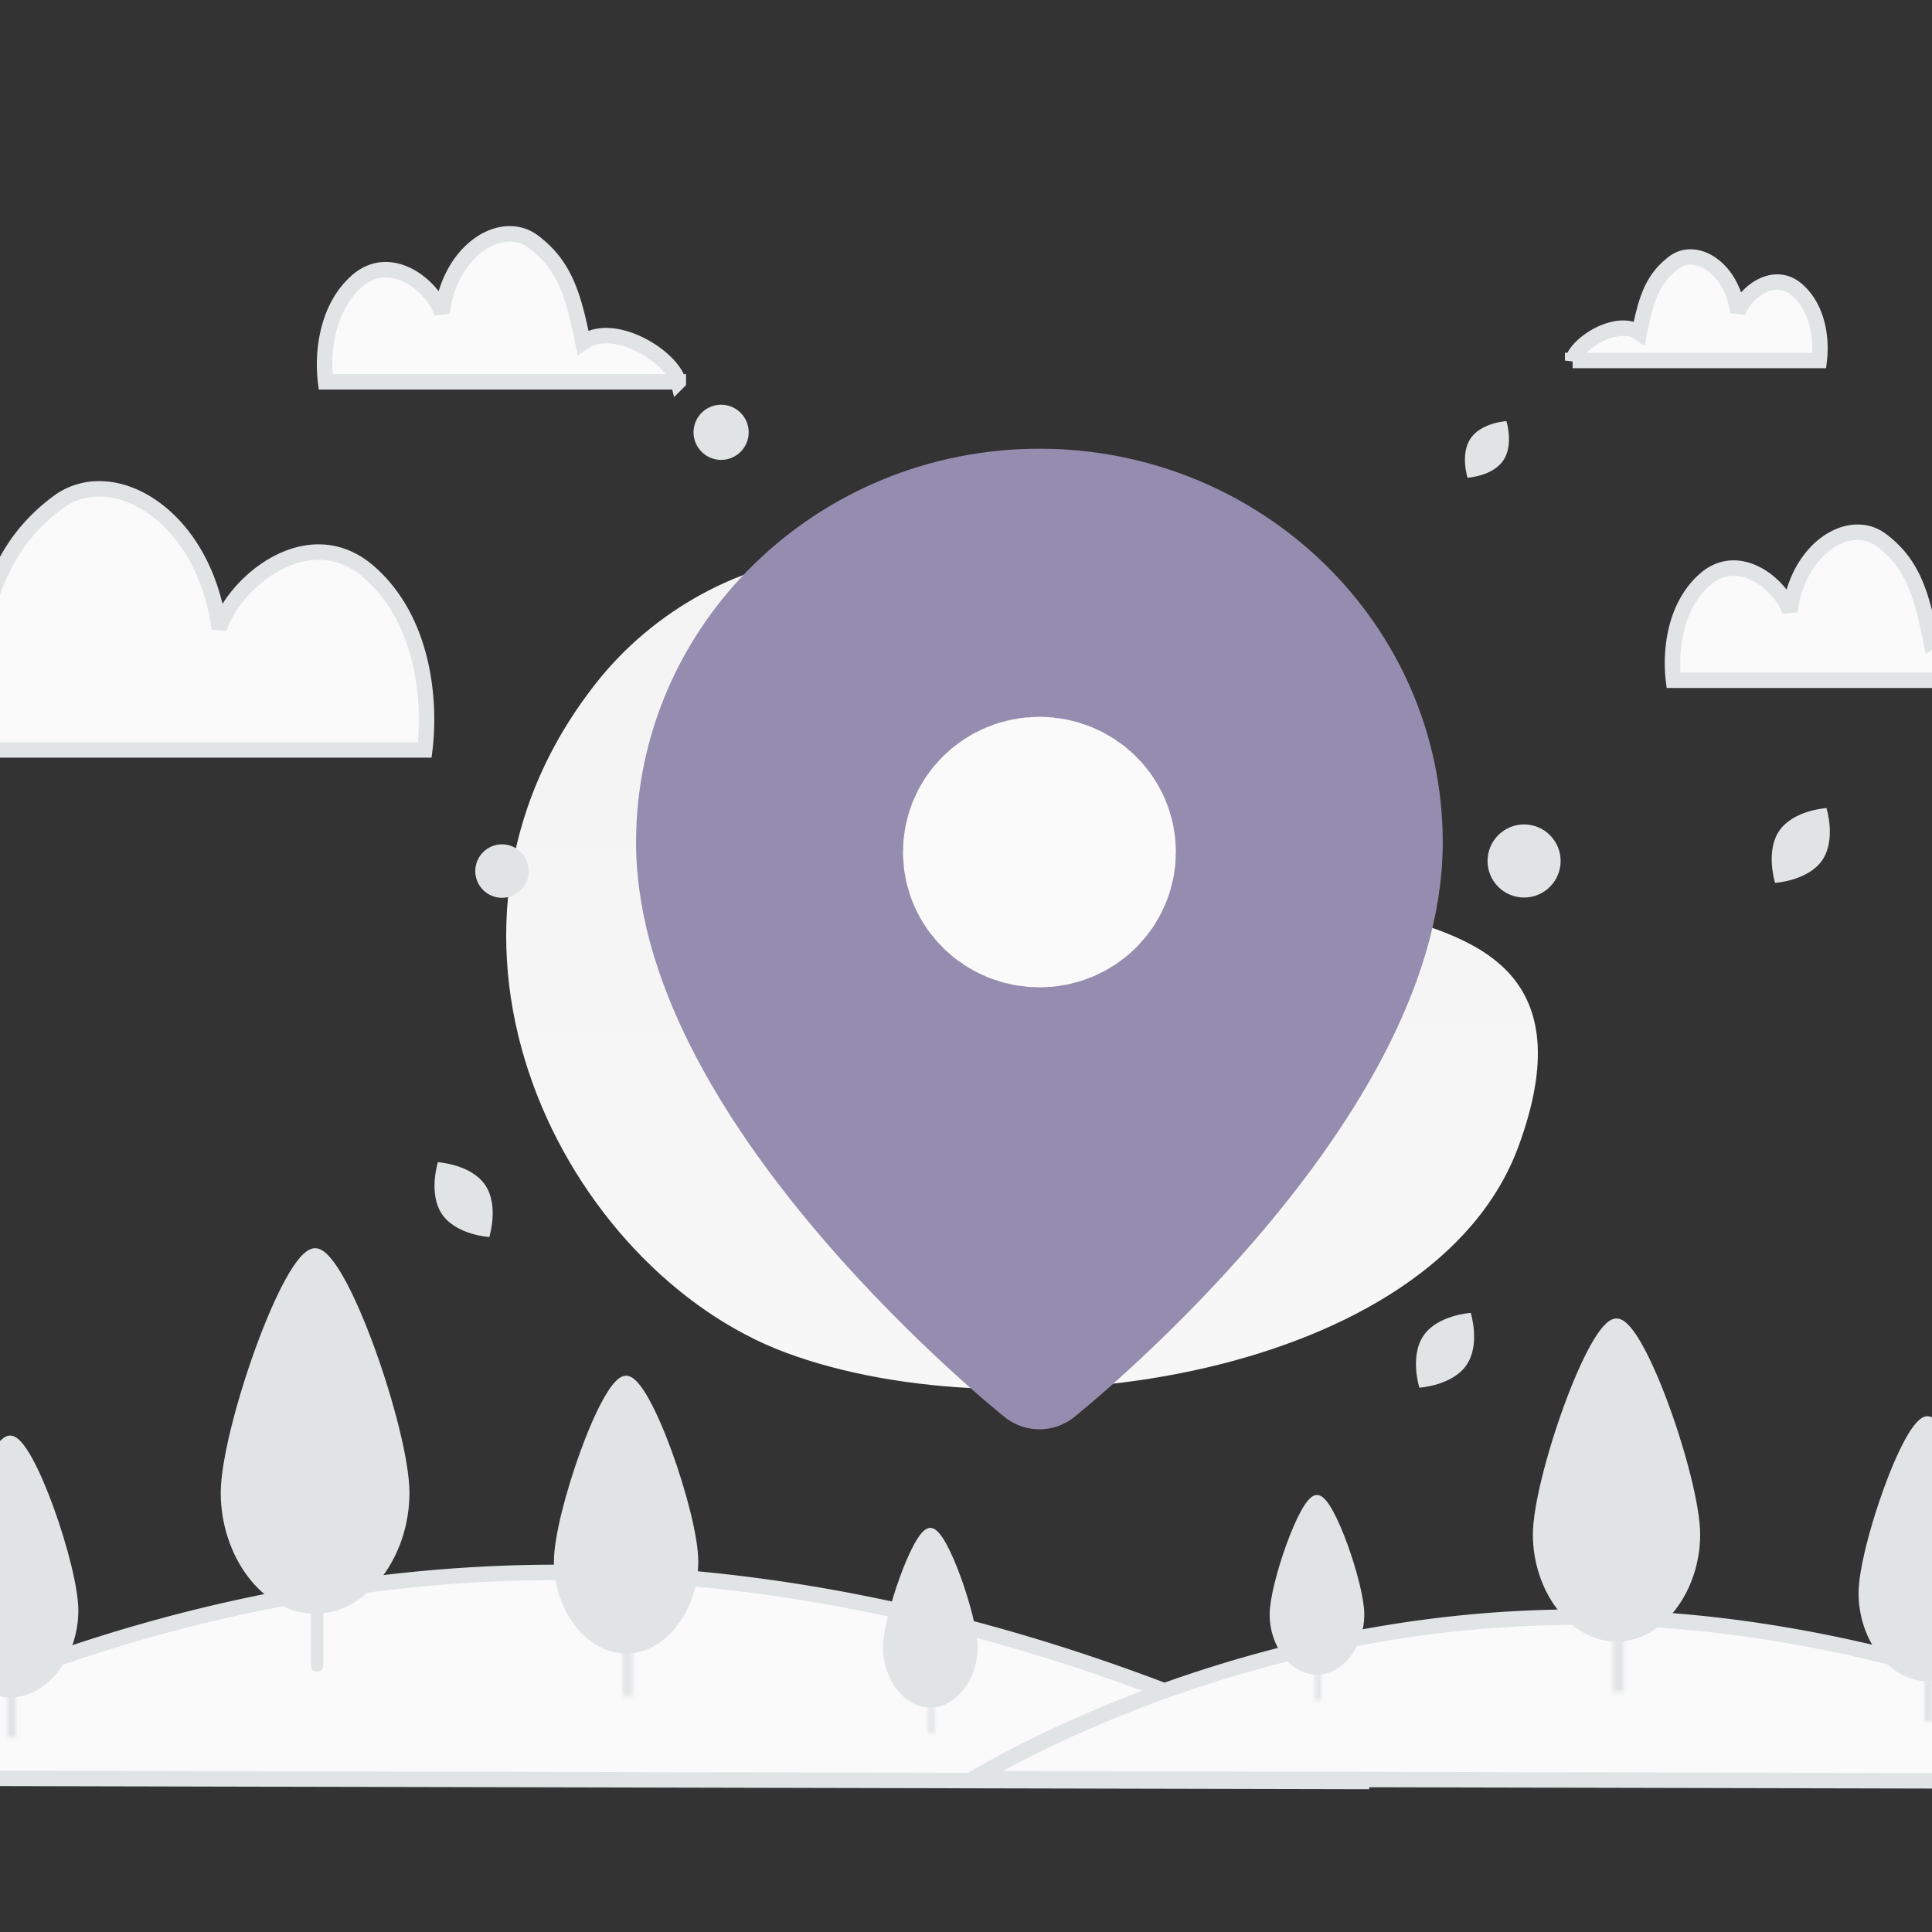<?xml version="1.0" encoding="utf-8"?>
<svg viewBox="0 0 500 500" xmlns="http://www.w3.org/2000/svg">
  <rect x="0" y="0" width="500" height="500" fill="#333333" stroke="none"/>
  <defs>
    <linearGradient id="a" x1="470.193" y1="536.151" x2="464.802" y2="-36.071" gradientUnits="userSpaceOnUse">
      <stop stop-color="#fafafa"/>
      <stop offset="1" stop-color="#EEE"/>
    </linearGradient>
  </defs>
  <mask id="b" fill="#fafafa">
    <path fill-rule="evenodd" clip-rule="evenodd" d="M203.025 442.367h-.022c-.621 0-1.123.521-1.123 1.162v61.6h2.268v-61.6c0-.641-.503-1.162-1.123-1.162z"/>
  </mask>
  <mask id="c" fill="#fafafa">
    <path fill-rule="evenodd" clip-rule="evenodd" d="M362.448 427.785h-.024c-.659 0-1.194.553-1.194 1.235v65.464h2.411V429.02c0-.682-.534-1.235-1.193-1.235z"/>
  </mask>
  <mask id="d" fill="#fafafa">
    <path fill-rule="evenodd" clip-rule="evenodd" d="M618.838 415.53h-.028c-.77 0-1.393.646-1.393 1.443v76.446h2.815v-76.446c0-.797-.624-1.443-1.394-1.443z"/>
  </mask>
  <mask id="e" fill="#fafafa">
    <path fill-rule="evenodd" clip-rule="evenodd" d="M441.03 461.62h-.015c-.42 0-.76.351-.76.785v41.659h1.535v-41.659a.773.773 0 0 0-.76-.785z"/>
  </mask>
  <mask id="f" fill="#fafafa">
    <path fill-rule="evenodd" clip-rule="evenodd" d="M541.095 453.103h-.016a.773.773 0 0 0-.759.786v41.659h1.534v-41.659a.773.773 0 0 0-.759-.786z"/>
  </mask>
  <mask id="g" fill="#fafafa">
    <path fill-rule="evenodd" clip-rule="evenodd" d="M699.232 437.541h-.023c-.628 0-1.137.527-1.137 1.177v62.346h2.296v-62.346c0-.65-.509-1.177-1.136-1.177z"/>
  </mask>
  <path d="M354.47 232.015c29.05-36.667 90.78-52.007 132.047 2.958 35.005 46.621 50.255 49.288 76.86 58.158 17.568 5.859 46.315 13.798 29.564 59.145-21.924 59.351-130.386 75.383-189.69 53.229-56.711-21.183-101.502-106.955-48.781-173.49z" fill="url(#a)" transform="matrix(1, 0, 0, 1, -200, -55.485)"/>
  <path fill-rule="evenodd" clip-rule="evenodd" d="M469 411s-90-71.865-90-137.497C379 225.172 419.298 186 469 186c49.703 0 90 39.172 90 87.503C559 339.135 469 411 469 411z" fill="#948DAF" stroke="#948DAF" stroke-width="28.772" stroke-linecap="round" stroke-linejoin="round" transform="matrix(1, 0, 0, 1, -200, -55.485)"/>
  <path d="M468.981 265.455c-6.004 0-10.83 4.75-10.83 10.564s4.864 10.526 10.868 10.526c6.004 0 10.83-4.712 10.83-10.564.038-5.776-4.826-10.526-10.868-10.526" stroke="#fafafa" stroke-width="48.925" stroke-linecap="round" stroke-linejoin="round" transform="matrix(1, 0, 0, 1, -200, -55.485)"/>
  <path d="M589.985 269.962c-4.606 2.464-6.36 8.186-3.897 12.792 2.447 4.606 8.185 6.36 12.791 3.897 4.606-2.463 6.361-8.185 3.897-12.791-2.463-4.623-8.185-6.361-12.791-3.898z" fill="#E1E4E5" transform="matrix(1, 0, 0, 1, -200, -55.485)"/>
  <path d="m554.305 516.533-407.355-.928a276.33 276.33 0 0 1 8.933-5.081c9.651-5.264 23.755-12.298 41.533-19.36 35.562-14.126 85.78-28.343 144.438-28.736 58.926-.396 111.864 13.342 151.181 27.56 19.653 7.107 35.89 14.329 47.759 19.957a788.724 788.724 0 0 1 13.511 6.588z" fill="#fafafa" stroke="#E1E4E5" stroke-width="4" transform="matrix(1, 0, 0, 1, -200, -55.485)"/>
  <path d="m774.99 516.533-323.074-.736c1.641-.96 3.61-2.08 5.891-3.324 7.717-4.209 18.998-9.836 33.219-15.485 28.447-11.3 68.615-22.67 115.53-22.985 47.129-.316 89.477 10.671 120.936 22.048 15.724 5.686 28.716 11.465 38.213 15.969a582.45 582.45 0 0 1 9.285 4.513zM148.577 249.581c2.814-11.405 29.403-28.061 43.612-18.02 4.361-21.727 8.441-35.276 22.69-45.98 14.249-10.703 38.024 3.288 41.843 32.591 3.818-12.046 23.232-28.281 38.828-14.591 14.43 12.667 15.877 33.893 14.37 45.98H148.577v.02zm575.81-18.033c-1.592-6.467-16.635-15.912-24.674-10.218-2.467-12.32-4.775-20.004-12.837-26.073-8.062-6.07-21.513 1.864-23.673 18.481-2.161-6.831-13.145-16.038-21.968-8.275-8.164 7.184-8.983 19.22-8.13 26.074h91.282v.011zM607 148.791c1.113-4.521 11.629-11.124 17.249-7.144 1.725-8.613 3.339-13.984 8.974-18.227 5.636-4.243 15.04 1.303 16.55 12.92 1.51-4.776 9.189-11.212 15.357-5.785 5.708 5.022 6.28 13.436 5.684 18.228H607v.008zm101 32c1.113-4.521 11.629-11.124 17.249-7.144 1.725-8.613 3.339-13.984 8.974-18.227 5.636-4.243 15.04 1.303 16.55 12.92 1.51-4.776 9.189-11.212 15.357-5.785 5.708 5.022 6.28 13.436 5.684 18.228H708v.008zm-332.452-26.468c-1.591-6.468-16.635-15.913-24.674-10.218-2.467-12.321-4.775-20.005-12.837-26.074-8.061-6.07-21.513 1.864-23.673 18.481-2.161-6.831-13.144-16.037-21.968-8.274-8.164 7.183-8.983 19.22-8.13 26.073h91.282v.012z" fill="#fafafa" stroke="#E1E4E5" stroke-width="4" transform="matrix(1, 0, 0, 1, -200, -55.485)"/>
  <circle r="6.919" transform="matrix(1, 0, 0, -1, 129.919, 225.434)" fill="#E1E4E5"/>
  <circle cx="386.623" cy="167.365" r="7.139" transform="matrix(-1, 0, 0, -1, 573.246, 279.245)" fill="#E1E4E5"/>
  <path d="M325.537 362.124c3.673 5.345 1.091 13.502 1.091 13.502s-8.535-.515-12.203-5.864c-3.673-5.346-1.095-13.499-1.095-13.499s8.535.515 12.207 5.861zm334.947-91.65c-3.67 5.343-1.09 13.495-1.09 13.495s8.53-.515 12.197-5.862c3.671-5.342 1.094-13.491 1.094-13.491s-8.53.515-12.201 5.858zM568.42 401.119c-3.671 5.343-1.091 13.495-1.091 13.495s8.53-.515 12.197-5.862c3.671-5.342 1.094-13.491 1.094-13.491s-8.53.515-12.2 5.858zm12.198-232.214c-2.779 4.045-.826 10.218-.826 10.218s6.459-.39 9.236-4.438c2.779-4.046.828-10.216.828-10.216s-6.459.39-9.238 4.436z" fill="#E1E4E5" transform="matrix(1, 0, 0, 1, -200, -55.485)"/>
  <path fill-rule="evenodd" clip-rule="evenodd" d="M219.271 472.256c0 11.337-7.448 21.531-16.635 21.531-9.188 0-16.636-10.194-16.636-21.531C186 460.92 197.437 428 202.636 428c5.198 0 16.635 32.92 16.635 44.256z" fill="#E1E4E5" stroke="#E1E4E5" stroke-width="2" stroke-linecap="round" stroke-linejoin="round" transform="matrix(1, 0, 0, 1, -200, -55.485)"/>
  <path d="M201.88 505.129h-3a3 3 0 0 0 3 3v-3zm2.268 0v3a3 3 0 0 0 3-3h-3zm-1.123-65.762h-.022v6h.022v-6zm-.022 0c-2.374 0-4.123 1.962-4.123 4.162h6c0 .917-.744 1.838-1.877 1.838v-6zm-4.123 4.162v61.6h6v-61.6h-6zm3 64.6h2.268v-6h-2.268v6zm5.268-3v-61.6h-6v61.6h6zm0-61.6c0-2.201-1.75-4.162-4.123-4.162v6a1.857 1.857 0 0 1-1.877-1.838h6z" fill="#E1E4E5" mask="url(#b)" transform="matrix(1, 0, 0, 1, -200, -55.485)"/>
  <path fill-rule="evenodd" clip-rule="evenodd" d="M304.968 441.819c0 15.96-10.485 30.31-23.419 30.31-12.935 0-23.42-14.35-23.42-30.31 0-15.959 16.101-62.303 23.42-62.303 7.318 0 23.419 46.344 23.419 62.303z" fill="#E1E4E5" stroke="#E1E4E5" stroke-width="2" stroke-linecap="round" stroke-linejoin="round" transform="matrix(1, 0, 0, 1, -200, -55.485)"/>
  <path d="M282.065 401.242h.032c.005 0 .018 0 .039.021.021.023.042.06.042.115v85.219h-.194v-85.219c0-.055.02-.092.042-.115.02-.021.033-.021.039-.021h0z" stroke="#E1E4E5" stroke-width="3" stroke-linecap="round" stroke-linejoin="round" transform="matrix(1, 0, 0, 1, -200, -55.485)"/>
  <path fill-rule="evenodd" clip-rule="evenodd" d="M379.713 459.549c0 12.048-7.915 22.881-17.679 22.881s-17.679-10.833-17.679-22.881 12.155-47.033 17.679-47.033c5.525 0 17.679 34.985 17.679 47.033z" fill="#E1E4E5" stroke="#E1E4E5" stroke-width="2" stroke-linecap="round" stroke-linejoin="round" transform="matrix(1, 0, 0, 1, -200, -55.485)"/>
  <path d="M361.23 494.484h-3a3 3 0 0 0 3 3v-3zm2.411 0v3a3 3 0 0 0 3-3h-3zm-1.193-69.699h-.024v6h.024v-6zm-.024 0c-2.413 0-4.194 1.994-4.194 4.235h6c0 .876-.712 1.765-1.806 1.765v-6zm-4.194 4.235v65.464h6V429.02h-6zm3 68.464h2.411v-6h-2.411v6zm5.411-3V429.02h-6v65.464h6zm0-65.464c0-2.241-1.781-4.235-4.193-4.235v6a1.786 1.786 0 0 1-1.807-1.765h6z" fill="#E1E4E5" mask="url(#c)" transform="matrix(1, 0, 0, 1, -200, -55.485)"/>
  <path fill-rule="evenodd" clip-rule="evenodd" d="M639 452.624c0 14.069-9.243 26.719-20.645 26.719s-20.646-12.65-20.646-26.719 14.194-54.924 20.646-54.924c6.451 0 20.645 40.855 20.645 54.924z" fill="#E1E4E5" stroke="#E1E4E5" stroke-width="2" stroke-linecap="round" stroke-linejoin="round" transform="matrix(1, 0, 0, 1, -200, -55.485)"/>
  <path d="M617.417 493.419h-3a3 3 0 0 0 3 3v-3zm2.815 0v3a3 3 0 0 0 3-3h-3zm-1.394-80.889h-.028v6h.028v-6zm-.028 0c-2.523 0-4.393 2.088-4.393 4.443h6c0 .761-.623 1.557-1.607 1.557v-6zm-4.393 4.443v76.446h6v-76.446h-6zm3 79.446h2.815v-6h-2.815v6zm5.815-3v-76.446h-6v76.446h6zm0-76.446c0-2.356-1.871-4.443-4.394-4.443v6a1.582 1.582 0 0 1-1.606-1.557h6z" fill="#E1E4E5" mask="url(#d)" transform="matrix(1, 0, 0, 1, -200, -55.485)"/>
  <path fill-rule="evenodd" clip-rule="evenodd" d="M452.017 481.833c0 7.667-5.037 14.561-11.25 14.561-6.214 0-11.251-6.894-11.251-14.561s7.735-29.93 11.251-29.93c3.515 0 11.25 22.263 11.25 29.93z" fill="#E1E4E5" stroke="#E1E4E5" stroke-width="2" stroke-linecap="round" stroke-linejoin="round" transform="matrix(1, 0, 0, 1, -200, -55.485)"/>
  <path d="M440.255 504.064h-3a3 3 0 0 0 3 3v-3zm1.535 0v3a3 3 0 0 0 3-3h-3zm-.76-45.444h-.015v6h.015v-6zm-.015 0c-2.173 0-3.76 1.793-3.76 3.785h6a2.227 2.227 0 0 1-2.24 2.215v-6zm-3.76 3.785v41.659h6v-41.659h-6zm3 44.659h1.535v-6h-1.535v6zm4.535-3v-41.659h-6v41.659h6zm0-41.659c0-1.993-1.588-3.785-3.76-3.785v6a2.228 2.228 0 0 1-2.24-2.215h6z" fill="#E1E4E5" mask="url(#e)" transform="matrix(1, 0, 0, 1, -200, -55.485)"/>
  <path fill-rule="evenodd" clip-rule="evenodd" d="M552.082 473.317c0 7.667-5.037 14.561-11.251 14.561-6.213 0-11.25-6.894-11.25-14.561s7.735-29.93 11.25-29.93c3.516 0 11.251 22.263 11.251 29.93z" fill="#E1E4E5" stroke="#E1E4E5" stroke-width="2" stroke-linecap="round" stroke-linejoin="round" transform="matrix(1, 0, 0, 1, -200, -55.485)"/>
  <path d="M540.32 495.548h-3a3 3 0 0 0 3 3v-3zm1.534 0v3a3 3 0 0 0 3-3h-3zm-.759-45.445h-.016v6h.016v-6zm-.016 0c-2.173 0-3.759 1.794-3.759 3.786h6a2.227 2.227 0 0 1-2.241 2.214v-6zm-3.759 3.786v41.659h6v-41.659h-6zm3 44.659h1.534v-6h-1.534v6zm4.534-3v-41.659h-6v41.659h6zm0-41.659c0-1.993-1.587-3.786-3.759-3.786v6a2.227 2.227 0 0 1-2.241-2.214h6z" fill="#E1E4E5" mask="url(#f)" transform="matrix(1, 0, 0, 1, -200, -55.485)"/>
  <path fill-rule="evenodd" clip-rule="evenodd" d="M715.675 467.793c0 11.474-7.538 21.791-16.837 21.791S682 479.267 682 467.793 693.576 423 698.838 423c5.261 0 16.837 33.319 16.837 44.793z" fill="#E1E4E5" stroke="#E1E4E5" stroke-width="2" stroke-linecap="round" stroke-linejoin="round" transform="matrix(1, 0, 0, 1, -200, -55.485)"/>
  <path d="M698.072 501.064h-3a3 3 0 0 0 3 3v-3zm2.296 0v3a3 3 0 0 0 3-3h-3zm-1.136-66.523h-.023v6h.023v-6zm-.023 0c-2.382 0-4.137 1.969-4.137 4.177h6c0 .908-.737 1.823-1.863 1.823v-6zm-4.137 4.177v62.346h6v-62.346h-6zm3 65.346h2.296v-6h-2.296v6zm5.296-3v-62.346h-6v62.346h6zm0-62.346c0-2.209-1.756-4.177-4.136-4.177v6a1.843 1.843 0 0 1-1.864-1.823h6z" fill="#E1E4E5" mask="url(#g)" transform="matrix(1, 0, 0, 1, -200, -55.485)"/>
</svg>